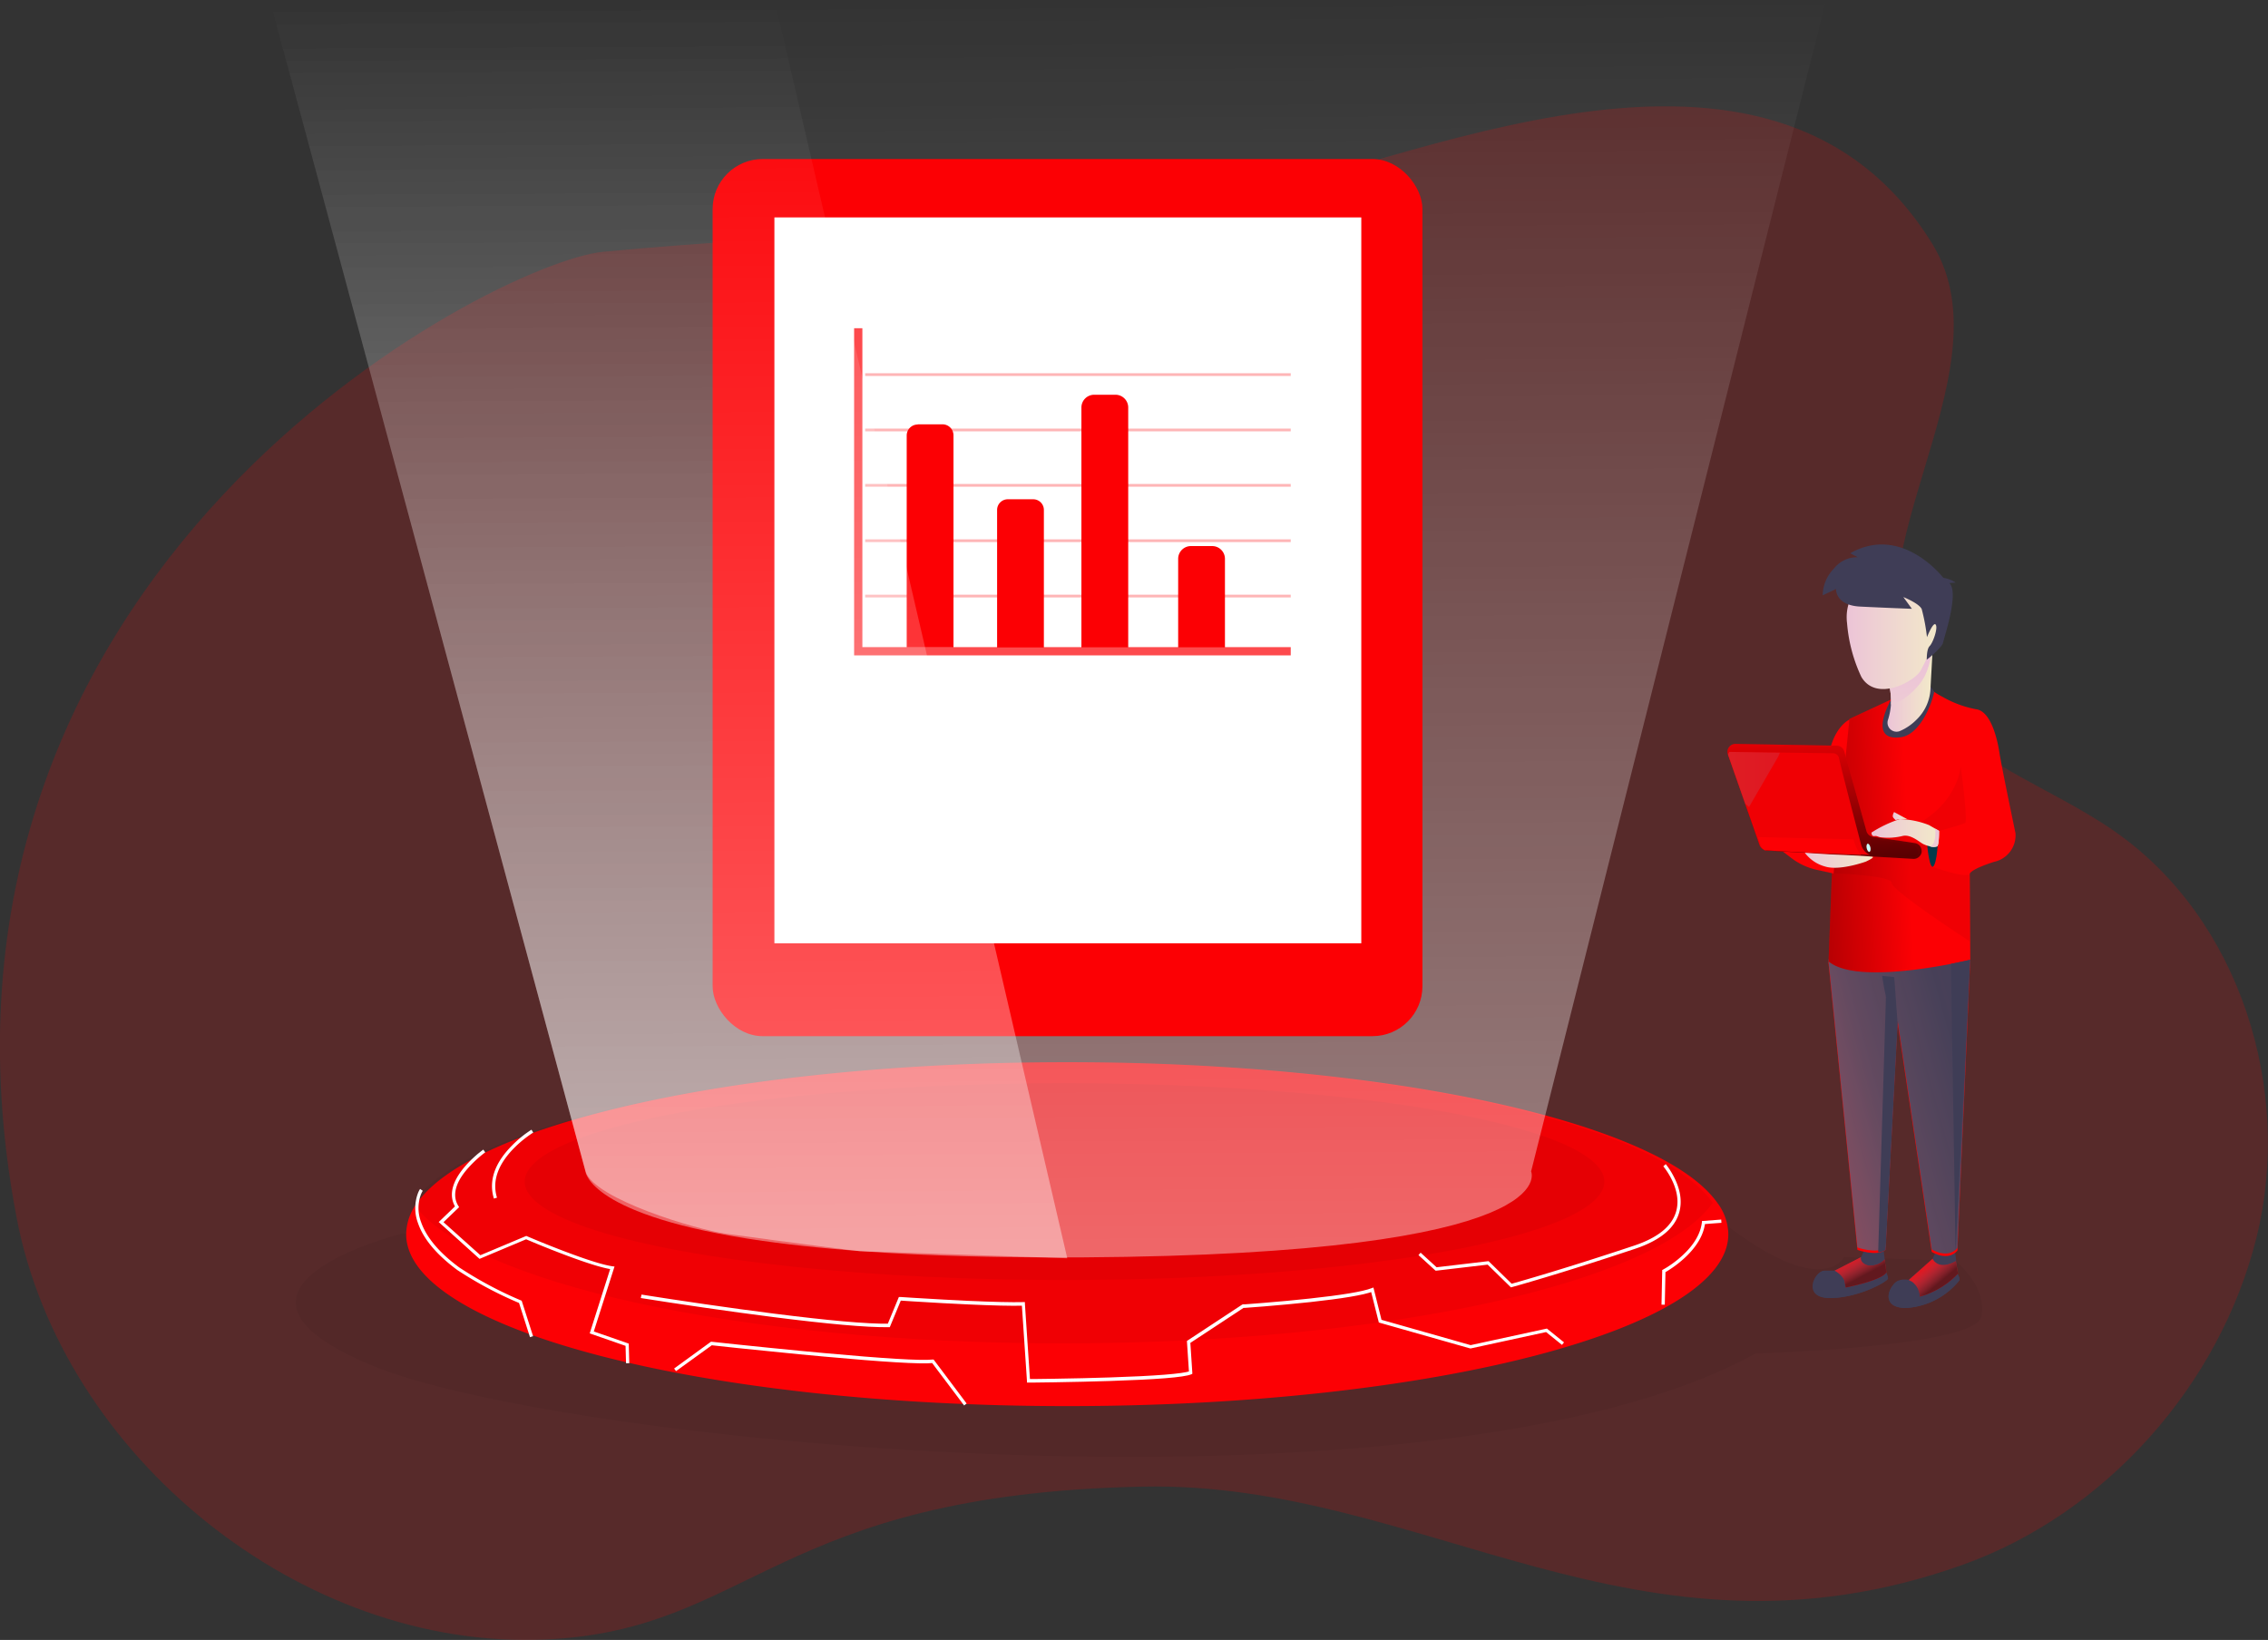 <svg id="Layer_1" data-name="Layer 1" xmlns="http://www.w3.org/2000/svg" xmlns:xlink="http://www.w3.org/1999/xlink" width="824.2" height="596.04" viewBox="0 0 824.2 596.04">
  <rect x="0" y="0" width="824.2" height="596.04" fill="#333333" stroke="none"/>
  <defs>
    <linearGradient id="linear-gradient" x1="383.3" y1="629.66" x2="381.11" y2="173.47" gradientTransform="translate(0.03 -172.61)" gradientUnits="userSpaceOnUse">
      <stop offset="0.01" stop-color="#fff" stop-opacity="0.4"/>
      <stop offset="1" stop-color="#fff" stop-opacity="0"/>
    </linearGradient>
    <linearGradient id="linear-gradient-2" x1="609.02" y1="595.9" x2="752.61" y2="556.49" gradientTransform="translate(0.03 -172.61)" gradientUnits="userSpaceOnUse">
      <stop offset="0" stop-color="#68e1fd" stop-opacity="0"/>
      <stop offset="0.02" stop-color="#66daf6" stop-opacity="0.04"/>
      <stop offset="0.18" stop-color="#58a1bc" stop-opacity="0.39"/>
      <stop offset="0.35" stop-color="#4d758f" stop-opacity="0.66"/>
      <stop offset="0.53" stop-color="#45566f" stop-opacity="0.85"/>
      <stop offset="0.73" stop-color="#40435c" stop-opacity="0.96"/>
      <stop offset="0.99" stop-color="#3f3d56"/>
    </linearGradient>
    <linearGradient id="linear-gradient-3" x1="693.35" y1="296.1" x2="594.24" y2="291.59" gradientTransform="matrix(1, 0, 0, -1, -0.04, 598)" gradientUnits="userSpaceOnUse">
      <stop offset="0" stop-opacity="0"/>
      <stop offset="0.91" stop-opacity="0.8"/>
      <stop offset="1"/>
    </linearGradient>
    <linearGradient id="linear-gradient-4" x1="685.91" y1="424.27" x2="702.23" y2="424.27" gradientTransform="translate(0.03 -172.61)" gradientUnits="userSpaceOnUse">
      <stop offset="0" stop-color="#ecc4d7"/>
      <stop offset="0.42" stop-color="#efd4d1"/>
      <stop offset="1" stop-color="#f2eac9"/>
    </linearGradient>
    <linearGradient id="linear-gradient-5" x1="693.68" y1="415.48" x2="710.76" y2="486.81" xlink:href="#linear-gradient-4"/>
    <linearGradient id="linear-gradient-6" x1="671.1" y1="401.61" x2="705.8" y2="401.61" xlink:href="#linear-gradient-4"/>
    <linearGradient id="linear-gradient-7" x1="661.97" y1="337.09" x2="664.6" y2="265.57" xlink:href="#linear-gradient-3"/>
    <linearGradient id="linear-gradient-8" x1="680.05" y1="475.38" x2="704.61" y2="475.38" xlink:href="#linear-gradient-4"/>
    <linearGradient id="linear-gradient-9" x1="687.82" y1="469.21" x2="693.18" y2="469.21" xlink:href="#linear-gradient-4"/>
    <linearGradient id="linear-gradient-10" x1="655.85" y1="485.27" x2="680.63" y2="485.27" xlink:href="#linear-gradient-4"/>
    <linearGradient id="linear-gradient-11" x1="680.34" y1="640.98" x2="673.02" y2="627.18" gradientTransform="translate(0.03 -172.61)" gradientUnits="userSpaceOnUse">
      <stop offset="0.36" stop-color="#00272e"/>
      <stop offset="1" stop-color="#69b9eb" stop-opacity="0"/>
    </linearGradient>
    <linearGradient id="linear-gradient-12" x1="708.89" y1="642.99" x2="698.47" y2="630.6" xlink:href="#linear-gradient-11"/>
    <linearGradient id="linear-gradient-13" x1="702.04" y1="474.93" x2="709.73" y2="495.86" xlink:href="#linear-gradient-4"/>
    <linearGradient id="linear-gradient-14" x1="244.33" y1="630.62" x2="242.12" y2="174.14" xlink:href="#linear-gradient"/>
    <linearGradient id="linear-gradient-15" x1="627.93" y1="455.89" x2="646.81" y2="455.89" gradientTransform="translate(0.03 -172.61)" gradientUnits="userSpaceOnUse">
      <stop offset="0" stop-color="#68e1fd"/>
      <stop offset="1" stop-color="#69b9eb"/>
    </linearGradient>
  </defs>
  <title>12. innovation_technology</title>
  <path d="M445.59,72.18c-74.87,12-151.08,12.1-226.55,19.36C180,95.3-38.82,206.29,6,442.32c16.45,86.95,103.6,157.43,192,153.57,75.11-3.28,83.38-52.77,217.23-55.58,101.64-2.13,180,70.39,297.74,28.53,52.18-18.55,93.75-65.36,107.07-119.1s-6-115.82-51.47-147.52c-23.57-16.49-53.68-25.43-70.47-48.83-32.91-45.86,33.74-116.79,4.09-164.81C643.26-6.95,508.43,62.14,445.59,72.18Z" transform="translate(-0.01)" fill="#fc0004" opacity="0.18" style="isolation: isolate"/>
  <path d="M146,448.39s-79.07,19.67-10.6,48S521.71,556,638.07,491.9c0,0,79.81-2.22,82-13.41s-9.48-20.24-9.48-20.24l-40.47-1.37s-7.45,16.13-44.74-13.17S146,448.39,146,448.39Z" transform="translate(-0.01)" fill="#000405" opacity="0.05" style="isolation: isolate"/>
  <path d="M712.15,465.22a26.91,26.91,0,0,1-19.47,10.17c-10.6,0-5.48-9.92-2-9.92a12.64,12.64,0,0,0,2.94-.28l4.36-3.8,4.31-3.85,1.13-2.44s6,1.38,7.07-.21l.78,6.74v1.31A5,5,0,0,1,712.15,465.22Z" transform="translate(-0.01)" fill="#3f3d56"/>
  <path d="M628.09,448.56c0,34.52-107.56,62.49-240.23,62.49s-240.25-28-240.25-62.49a19.45,19.45,0,0,1,4-11.4c20.58-29.07,118.52-51.1,236.25-51.1s215.65,22,236.23,51.1A19.45,19.45,0,0,1,628.09,448.56Z" transform="translate(-0.01)" fill="#fc0004"/>
  <path d="M622.43,437.16c-20.61,29.07-118.53,51.08-236.23,51.08s-215.63-22-236.24-51.08c20.57-29.07,118.51-51.1,236.24-51.1S601.85,408.09,622.43,437.16Z" transform="translate(-0.01)" fill="#000405" opacity="0.05" style="isolation: isolate"/>
  <ellipse cx="386.85" cy="429.46" rx="196.17" ry="35.77" fill="#000405" opacity="0.05" style="isolation: isolate"/>
  <path d="M556.42,425.75S570.17,455.83,393.33,457H383.09c-47.14,0-81.24-2.48-105.91-6h-.07c-63.15-9-64.32-25.17-64.32-25.17L98.66,2.22l183.13-.73L663.62,0Z" transform="translate(-0.01)" fill="url(#linear-gradient)"/>
  <path d="M686.14,464.69c0,1-10.6,7.06-21,7.06s-5.48-10-1.94-9.92h3.53l2-1,7.6-3.88,1.13-2.44s6,1.38,7.07-.21l.78,6.85v1.24A4.75,4.75,0,0,1,686.14,464.69Z" transform="translate(-0.01)" fill="#3f3d56"/>
  <path d="M685.4,462.39a4.86,4.86,0,0,1,.56,2.33c0,1-10.6,7.06-21,7.06s-5.48-10-1.94-9.92h3.53l2-1,16.69.28Z" transform="translate(-0.01)" fill="#3f3d56"/>
  <path d="M670.8,467.94a15.53,15.53,0,0,1-7.78,0c-2.33-1.27-3.07-2.23-3-3.21s1.49-3.82,7.07-2.48,6.61,4.35,6.61,4.35Z" transform="translate(-0.01)" fill="#3f3d56"/>
  <path d="M712.15,465.22a26.91,26.91,0,0,1-19.47,10.17c-10.6,0-5.48-9.92-2-9.92a12.64,12.64,0,0,0,2.94-.28l4.36-3.8,13.39.24v1.31A4.79,4.79,0,0,1,712.15,465.22Z" transform="translate(-0.01)" fill="#3f3d56"/>
  <path d="M698.58,471.08a15.49,15.49,0,0,1-7.77,0c-2.34-1.27-3.08-2.22-3-3.21s1.48-3.82,7.07-2.47,6.75,4.2,6.75,4.2Z" transform="translate(-0.01)" fill="#3f3d56"/>
  <path d="M664.44,349.55,675,454.27s7.07,2.55,10.22,0l4.38-82.48L702,455s5.79,3.74,9.36-.49L716,349S679,356.61,664.44,349.55Z" transform="translate(-0.01)" fill="#fc0004"/>
  <path d="M664.44,348.65,675,453.39s7.07,2.54,10.22,0l4.38-82.48L702,454.08s5.79,3.74,9.36-.5L716,348.08S679,355.71,664.44,348.65Z" transform="translate(-0.01)" fill="url(#linear-gradient-2)"/>
  <path d="M701.55,250.47A27.56,27.56,0,0,0,706,253.3a38.79,38.79,0,0,0,12,4.45c5.55.6,7.88,11,8.62,15.89s5.83,29.2,5.83,29.2a9.87,9.87,0,0,1-7.84,10.41c-9,2.93-8.77,4.38-8.77,4.38l.18,31.21s-40.55,9.85-51.5.57l1.59-42.23,6-45.9,17.18-8Z" transform="translate(-0.01)" fill="#fc0004"/>
  <path d="M701.55,250.47A27.56,27.56,0,0,0,706,253.3a38.79,38.79,0,0,0,12,4.45c5.55.6,7.88,11,8.62,15.89s5.83,29.2,5.83,29.2a9.87,9.87,0,0,1-7.84,10.41c-9,2.93-8.77,4.38-8.77,4.38l.18,31.21s-40.55,9.85-51.5.57l1.59-42.23,6-45.9,17.18-8Z" transform="translate(-0.01)" fill="url(#linear-gradient-3)"/>
  <path d="M701.62,249.56a10.6,10.6,0,0,1-14.08,5.14l-.41-.2s-8.77,15.22,3.78,13.42c6.65-1,11-11.51,12-16.49Z" transform="translate(-0.01)" fill="#3f3d56"/>
  <path d="M704.48,302a87.55,87.55,0,0,0,9.65-2.86c1.1-.74-1.59-20.66-1.59-20.66s-1,16-21.49,23.66c-10,3.74,6.86,8.86,6.86,8.86Z" transform="translate(-0.01)" fill="#000405" opacity="0.05" style="isolation: isolate"/>
  <path d="M702.5,315.09s11.07,4.09,13.26,2.65V342.1s-28.28-18.33-28.28-21.19-21.63-3.52-21.63-3.52v-6.67l32.84-3.88S705.79,300.68,702.5,315.09Z" transform="translate(-0.01)" fill="#000405" opacity="0.05" style="isolation: isolate"/>
  <path d="M704.38,301.64s0,10-1.52,12.85-2.48-7.06-2.48-7.06Z" transform="translate(-0.01)" fill="#033b4b"/>
  <path d="M702.26,237.39s-.12,2.25-.28,5.2c-.14,2.47-.31,5.43-.43,7.9a16.59,16.59,0,0,1-5.06,11.06,18.78,18.78,0,0,1-6.18,4.2,3.29,3.29,0,0,1-4.19-2,3.36,3.36,0,0,1-.08-1.91,23,23,0,0,0,1.14-5.8,20.55,20.55,0,0,0,0-2.22,21.45,21.45,0,0,0-.49-4.07c-1.9-4.78,13.52-11.5,15.35-12.29Z" transform="translate(-0.01)" fill="url(#linear-gradient-4)"/>
  <path d="M702.09,237.44c-.82,2.23-1,6.66-4.37,11-1.53,2-5.65,6.51-10.54,7.59a16.45,16.45,0,0,0,0-2.22,21.45,21.45,0,0,0-.49-4.07C684.84,245,700.26,238.23,702.09,237.44Z" transform="translate(-0.01)" fill="url(#linear-gradient-5)"/>
  <path d="M687,207.57a16.74,16.74,0,0,0-15.88,17.56h0a10.71,10.71,0,0,0,.11,1.26A56.41,56.41,0,0,0,676.42,246c5.48,9.32,19.3,1.66,21.49-2.19s10.6-21.18,7.07-26.09C702.68,214.5,696,207.22,687,207.57Z" transform="translate(-0.01)" fill="url(#linear-gradient-6)"/>
  <path d="M672.39,201.08l2.76,1.45a10.62,10.62,0,0,0-8.66,4.09,14.11,14.11,0,0,0-4.1,9.75l4.84-2.3s-.35,5.93,8.77,6.39,18.8.81,18.8.81L691.69,217s5.76,2.3,6.68,4.38a69.41,69.41,0,0,1,1.91,10.2s2.3-5.82,3.18-4.55-1,6.57-2.19,7.77-1,4.66-1.1,4.94,5.66-4.48,5.94-6.11,6-18.25,2.3-21.71l2.3-.18a11,11,0,0,0-4.49-1.73S691.19,190.39,672.39,201.08Z" transform="translate(-0.01)" fill="#3f3d56"/>
  <path d="M672.11,261.53s-7.07,3.1-8,17A135.31,135.31,0,0,1,659.17,305a160.22,160.22,0,0,1-16.09.81l7.85,6a23.73,23.73,0,0,0,10,4.48l5.41,1.2Z" transform="translate(-0.01)" fill="#fc0004"/>
  <path d="M698.33,309.26a2.54,2.54,0,0,1,0,.39,2.89,2.89,0,0,1-3,2.51l-53-3a2.77,2.77,0,0,1-1.31-.39,2.82,2.82,0,0,1-1.52-1.55l-11.57-33a2.88,2.88,0,0,1,.38-2.65,2.93,2.93,0,0,1,2.41-1.2l36.79.64a2.89,2.89,0,0,1,2.72,2.12l8.06,28.95a2.89,2.89,0,0,0,2.37,2.08l15.06,2.23A2.88,2.88,0,0,1,698.33,309.26Z" transform="translate(-0.01)" fill="#fc0004"/>
  <path d="M698.33,309.26a2.54,2.54,0,0,1,0,.39,2.89,2.89,0,0,1-3,2.51l-53-3a2.77,2.77,0,0,1-1.31-.39,2.82,2.82,0,0,1-1.52-1.55l-11.57-33a2.88,2.88,0,0,1,.38-2.65,2.93,2.93,0,0,1,2.41-1.2l36.79.64a2.89,2.89,0,0,1,2.72,2.12l8.06,28.95a2.89,2.89,0,0,0,2.37,2.08l15.06,2.23A2.88,2.88,0,0,1,698.33,309.26Z" transform="translate(-0.01)" fill="url(#linear-gradient-7)"/>
  <path d="M704,307.6a4,4,0,0,1-2.64,0,10.31,10.31,0,0,1-2.52-.87c-1.45-.79-4.61-3.69-7.57-2.86a22,22,0,0,1-8,.42c-1.09-.25-1.09-.54-2.15-.42s-1-1.28-1-1.28a44.38,44.38,0,0,1,10.27-4.88A30.85,30.85,0,0,1,701,299.87l2.3,1.32.14.07,1.24.72S704.73,307.05,704,307.6Z" transform="translate(-0.01)" fill="url(#linear-gradient-8)"/>
  <path d="M693.21,297.79l-4.88-2.65s-.81,1.31-.32,2a5.54,5.54,0,0,0,.89.92A10.45,10.45,0,0,1,693.21,297.79Z" transform="translate(-0.01)" fill="url(#linear-gradient-9)"/>
  <path d="M655.88,309.93a13.7,13.7,0,0,0,7.36,5c5.3,1.69,14.81-1.77,14.81-1.77s3.11-1.41,2.54-1.73-15.83-.92-15.83-.92Z" transform="translate(-0.01)" fill="url(#linear-gradient-10)"/>
  <path d="M666.73,461.83s3.54,1.8,3.75,4.59l.28,1.52s13.27-2.55,14.78-5.55l-.64-4.66a6.85,6.85,0,0,1-6.08,2.19c-3.14-.95-2.54-3-2.54-3Z" transform="translate(-0.01)" fill="#fc0004"/>
  <path d="M694.83,465.82l-1.16-.6,8.66-7.73s1.87,4.52,8.45.88l.77,4.52a30.44,30.44,0,0,1-13.85,8.37A7,7,0,0,0,694.83,465.82Z" transform="translate(-0.01)" fill="#fc0004"/>
  <path d="M666.73,461.83s3.54,1.8,3.75,4.59l.28,1.52s13.27-2.55,14.78-5.55l-.64-4.66a6.85,6.85,0,0,1-6.08,2.19c-3.14-.95-2.54-3-2.54-3Z" transform="translate(-0.01)" opacity="0.61" fill="url(#linear-gradient-11)" style="isolation: isolate"/>
  <path d="M694.83,465.82l-1.16-.6,8.66-7.73s1.87,4.52,8.45.88l.77,4.52a30.44,30.44,0,0,1-13.85,8.37A7,7,0,0,0,694.83,465.82Z" transform="translate(-0.01)" opacity="0.61" fill="url(#linear-gradient-12)" style="isolation: isolate"/>
  <path d="M679.5,310.72l-20-1.06-18.73-1a2.89,2.89,0,0,1-1.31-1.49l-1.13-3.28-4.11-11.76L628,274.27a3,3,0,0,1,.46-1l18.42.24,19.47.26a2.26,2.26,0,0,1,2,1.94c.28,1.84,8,31.28,8,31.28A5.87,5.87,0,0,0,679.5,310.72Z" transform="translate(-0.01)" fill="#fc0004"/>
  <path d="M679.5,310.72l-20-1.06-18.73-1a2.89,2.89,0,0,1-1.31-1.49l-1.13-3.28-4.11-11.76L628,274.27a3,3,0,0,1,.46-1l18.42.24,19.47.26a2.26,2.26,0,0,1,2,1.94c.28,1.84,8,31.28,8,31.28A5.87,5.87,0,0,0,679.5,310.72Z" transform="translate(-0.01)" fill="#000405" opacity="0.05" style="isolation: isolate"/>
  <path d="M679.42,304.78s2.51,5.47,0,5.93l16.12.67s1.77-.42,1.59-1.73a5.33,5.33,0,0,0-1.59-2.61l-15.37-2Z" transform="translate(-0.01)" fill="#000405" opacity="0.05" style="isolation: isolate"/>
  <path d="M679.36,309.61c.38-.09.54-.82.36-1.64s-.65-1.41-1-1.32-.54.82-.35,1.64S679,309.7,679.36,309.61Z" transform="translate(-0.01)" fill="#c7fdfb"/>
  <path d="M676.31,310.72l-16.26-.67-18.73-1a2.84,2.84,0,0,1-1.31-1.52l-1.13-3.28,34.74.81A13.73,13.73,0,0,0,676.31,310.72Z" transform="translate(-0.01)" fill="#fc0004"/>
  <path d="M684,354.67s1.74,14.12,5.59,17.05l-1.2-16.59Z" transform="translate(-0.01)" fill="#3f3d56"/>
  <polygon points="709 350.32 710.66 454.84 715.92 348.85 709 350.32" fill="#3f3d56"/>
  <rect x="258.97" y="57.8" width="257.95" height="318.8" rx="18.18" fill="#fc0004"/>
  <rect x="281.42" y="79.02" width="213.28" height="263.82" fill="#fff"/>
  <g opacity="0.29">
    <rect x="314.41" y="216.14" width="154.65" height="1" fill="#fc0004"/>
  </g>
  <g opacity="0.29">
    <rect x="314.41" y="196.02" width="154.65" height="1" fill="#fc0004"/>
  </g>
  <g opacity="0.29">
    <rect x="314.41" y="175.9" width="154.65" height="1" fill="#fc0004"/>
  </g>
  <g opacity="0.29">
    <rect x="314.41" y="155.77" width="154.65" height="1" fill="#fc0004"/>
  </g>
  <g opacity="0.29">
    <rect x="314.41" y="135.65" width="154.65" height="1" fill="#fc0004"/>
  </g>
  <path d="M175.65,417.82l-.49.37c-.39.29-.82.64-1.29,1a43.4,43.4,0,0,0-3.89,3.66c-3.57,3.82-5.73,7.66-5.75,11.32a8.63,8.63,0,0,0,1.37,4.71l.09-.74-5.8,5.58-.46.44.48.42L174,457.29l.28.25.35-.15,16.79-7.06H191l.29.13.84.35,3,1.26c3.17,1.3,6.44,2.6,9.65,3.81,1.12.43,2.23.84,3.3,1.23,6.43,2.34,11.4,3.85,14.36,4.24l-.49-.76-7.46,23.48-.17.55.54.19,12.87,4.48-.4-.54.18,6.71h1.18l-.18-6.71v-.41l-.38-.13-12.87-4.48.37.73L223.11,461l.22-.67-.7-.09c-2.84-.38-7.75-1.87-14.11-4.19l-3.29-1.22c-3.19-1.21-6.46-2.51-9.62-3.8l-3-1.26-.83-.35-.29-.12-.23-.1-.23.1-16.79,7.06.62.1-14.14-12.67v.86l5.79-5.58.35-.33-.26-.41a7.43,7.43,0,0,1-1.18-4.07c0-3.29,2-6.9,5.43-10.52a42.46,42.46,0,0,1,3.78-3.57c.46-.38.88-.71,1.25-1l.47-.35Z" transform="translate(-0.01)" fill="#fff"/>
  <path d="M232.88,471.77l.74.12,2.14.33c2.31.37,4.92.77,7.79,1.21,8.18,1.24,16.72,2.48,25.19,3.64q6.45.89,12.49,1.65c19.22,2.44,33.75,3.78,41.74,3.65h.39l.15-.36,4-9.67-.58.36h.31l.92.06,3.37.22c3.56.22,7.34.45,11.17.66,3.13.17,6.15.32,9,.45,8.95.41,15.95.59,20.24.46l-.61-.54,1.88,27.92v.56h3.11l6.74-.09c7-.11,13.94-.27,20.45-.48,16.29-.53,26.85-1.3,29.41-2.42l.38-.17v-.41l-.74-11.19-.26.53,19.76-13-.29.1h.55l1.55-.12,5.51-.42c5.71-.47,11.41-1,16.74-1.57,11.35-1.24,19.4-2.53,22.8-3.86l-.78-.41L501,480.33l.08.33.33.1,32.83,9.32h.29l27.6-6-.49-.12,6,4.84.74-.91-6-4.84-.22-.18-.27.06-27.61,6h.29l-32.84-9.33.41.43-2.86-11.44-.17-.65-.62.24c-3.26,1.28-11.27,2.57-22.5,3.78-5.31.58-11,1.11-16.71,1.57-2,.17-3.84.31-5.5.43l-1.54.11h-.55l-.28.1-19.76,13-.29.18v.35l.74,11.19.35-.58c-2.34,1-13,1.8-29,2.32-6.5.22-13.46.37-20.43.48l-6.73.09h-2.55l.59.55-1.87-27.93v-.57H372c-4.25.12-11.22-.06-20.15-.46-2.88-.13-5.9-.29-9-.46-3.83-.21-7.61-.43-11.17-.65l-3.36-.22-.92-.06h-.74l-.16.39-4,9.68.53-.37c-7.91.13-22.41-1.21-41.57-3.64-4-.51-8.19-1.06-12.48-1.65-8.46-1.15-17-2.4-25.18-3.64-2.86-.43-5.47-.84-7.78-1.2l-2.13-.34-.75-.11Z" transform="translate(-0.01)" fill="#fff"/>
  <path d="M351.28,510.1l-11.8-15.71-.2-.27H339c-4.25.49-18.5-.42-39.48-2.34l-8.81-.83c-7.51-.72-15.14-1.49-22.5-2.26l-7-.75-1.93-.21-.68-.07h-.23l-.18.13-13.2,9.6.69.95,13.18-9.53-.41.11.68.07,1.93.21,7,.75c7.36.77,15,1.54,22.5,2.27l8.82.82c21.12,1.93,35.36,2.85,39.73,2.34l-.54-.23,11.8,15.67Z" transform="translate(-0.01)" fill="#fff"/>
  <path d="M605,474.2l.25-12.18-.31.51.64-.37c.51-.3,1.07-.65,1.67-1.06a40.71,40.71,0,0,0,5.07-4c4.12-3.84,6.81-8.1,7.34-12.7l-.54.52,6.47-.49-.09-1.18-6.47.5h-.48l-.06.48c-.5,4.28-3,8.31-7,12a38.08,38.08,0,0,1-4.91,3.86c-.59.39-1.13.74-1.62,1-.29.18-.49.29-.6.35l-.3.16v.4l-.25,12.18Z" transform="translate(-0.01)" fill="#fff"/>
  <path d="M193.15,410.59c-.12.07-.33.2-.62.4-.49.32-1,.7-1.63,1.13a42.05,42.05,0,0,0-4.87,4.27c-5.86,5.92-8.63,12.44-6.53,19.24l1.12-.34c-1.94-6.3.66-12.43,6.25-18.07a39.75,39.75,0,0,1,4.77-4.11c.57-.42,1.1-.79,1.57-1.1.28-.19.48-.31.59-.37Z" transform="translate(-0.01)" fill="#fff"/>
  <path d="M152.67,432.12a8.81,8.81,0,0,0-.88,1.83,15.48,15.48,0,0,0,.12,10.59c1.89,5.54,6.47,11.27,14.3,17.06a139.92,139.92,0,0,0,22.67,12.07l-.33-.36L192.61,486l1.12-.36L189.67,473l-.09-.26-.25-.1a138.24,138.24,0,0,1-22.45-12c-7.62-5.64-12-11.17-13.85-16.47a14.29,14.29,0,0,1-.14-9.8,9.78,9.78,0,0,1,.53-1.19c.07-.13.14-.26.22-.38Z" transform="translate(-0.01)" fill="#fff"/>
  <path d="M604.47,423.9c0,.05.11.13.21.27s.37.48.58.77a28.75,28.75,0,0,1,1.78,2.84c2.34,4.33,3.27,8.73,2,12.81-1.56,5.05-6.4,9.22-15.28,12.17-12.39,4.13-23.44,7.62-33,10.49q-5,1.5-8.73,2.57l-2.24.63-.76.21.57.15-8.41-8.22-.2-.2h-.28l-18.91,2.23.47.15-6-5.48-.79.87,6,5.47.2.19H522l18.91-2.22-.48-.16,8.41,8.22.24.24.33-.09.76-.21,2.25-.64c2.48-.71,5.4-1.57,8.74-2.57,9.56-2.88,20.62-6.37,33-10.5,9.21-3.06,14.35-7.49,16-12.94,1.36-4.44.37-9.14-2.11-13.72a27.16,27.16,0,0,0-1.85-3c-.22-.31-.43-.59-.62-.82a1.76,1.76,0,0,0-.24-.3Z" transform="translate(-0.01)" fill="#fff"/>
  <path d="M704,307.6a4,4,0,0,1-2.64,0c2.45-.62,1.93-6.41,1.93-6.41l.14.07,1.24.72S704.73,307.05,704,307.6Z" transform="translate(-0.01)" fill="url(#linear-gradient-13)"/>
  <path d="M685.38,362l-2.83,93.14a5.34,5.34,0,0,0,2.71-.87l4.38-82.55Z" transform="translate(-0.01)" fill="#3f3d56"/>
  <g opacity="0.71" style="isolation: isolate">
    <polygon points="469.06 238.2 310.39 238.2 310.39 119.29 313.39 119.29 313.39 235.2 469.06 235.2 469.06 238.2" fill="#fc0004"/>
  </g>
  <path d="M333.51,154.22h9a4,4,0,0,1,4,4v77.07h-17v-77a4,4,0,0,1,4-4Z" transform="translate(-0.01)" fill="#fc0004"/>
  <path d="M366.19,181.46h9.29a3.88,3.88,0,0,1,3.88,3.88h0v50h-17v-50A3.89,3.89,0,0,1,366.19,181.46Z" transform="translate(-0.01)" fill="#fc0004"/>
  <path d="M432.77,198.47h7.75a4.64,4.64,0,0,1,4.64,4.64h0v32.21h-17V203.11A4.64,4.64,0,0,1,432.77,198.47Z" transform="translate(-0.01)" fill="#fc0004"/>
  <path d="M397.61,143.47h7.76a4.64,4.64,0,0,1,4.64,4.64h0v87.21H393v-87.2a4.64,4.64,0,0,1,4.63-4.65h0Z" transform="translate(-0.01)" fill="#fc0004"/>
  <path d="M387.85,457.32l-75.53-2.58c-.9-.06-21.58-2.67-48.49-6.34-10.47-1.43-47.71-12.52-51-22.55h0L98.66,2.22l183.13-.73L387.79,457Z" transform="translate(-0.01)" fill="url(#linear-gradient-14)"/>
  <path d="M646.84,273.56l-.62,1.43-10.6,18.3-1.41-1.15L628,274.28a3,3,0,0,1,.46-1Z" transform="translate(-0.01)" opacity="0.13" fill="url(#linear-gradient-15)" style="isolation: isolate"/>
</svg>
